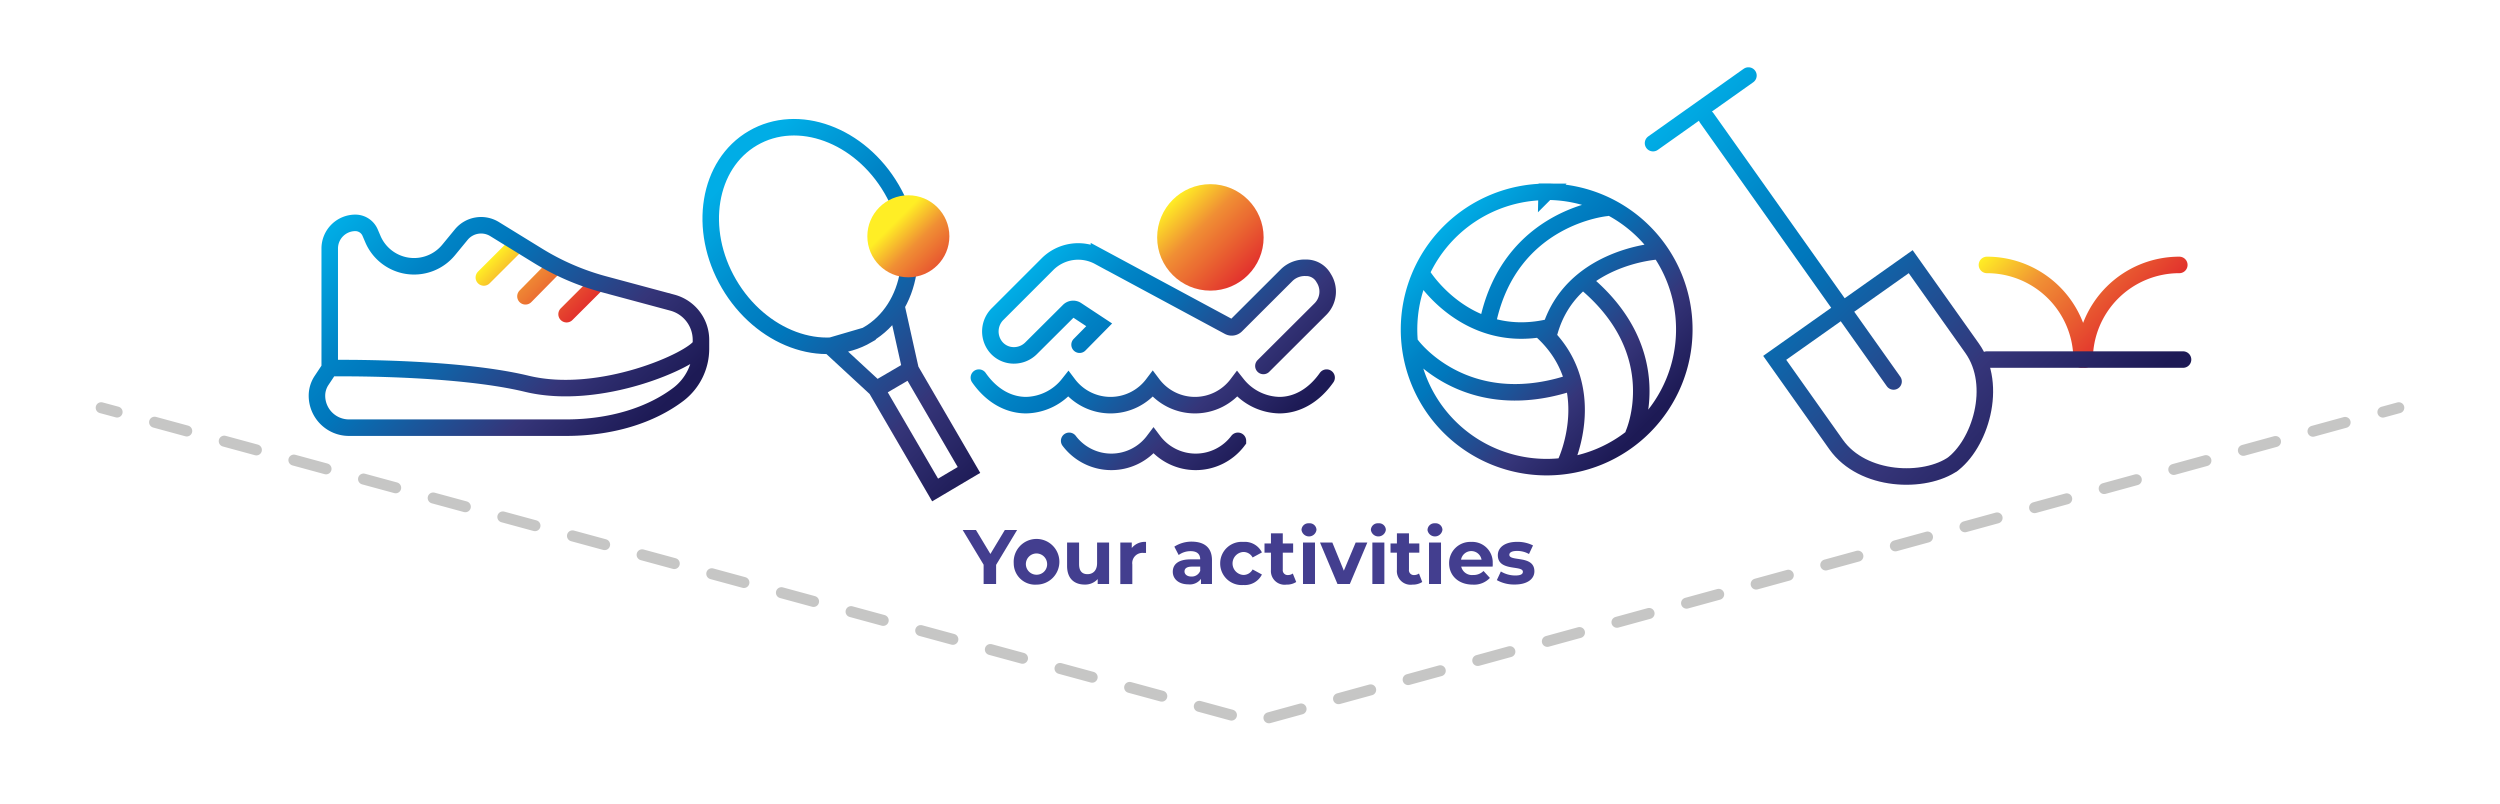 <svg id="Layer_1" data-name="Layer 1" xmlns="http://www.w3.org/2000/svg" xmlns:xlink="http://www.w3.org/1999/xlink" viewBox="0 0 454.09 145.95"><defs><style>.cls-1,.cls-10,.cls-11,.cls-3,.cls-4,.cls-6,.cls-7,.cls-8,.cls-9{fill:none;}.cls-1,.cls-10,.cls-3,.cls-4,.cls-6,.cls-7,.cls-8,.cls-9{stroke-linecap:round;}.cls-1,.cls-3,.cls-4,.cls-9{stroke-linejoin:round;}.cls-1,.cls-10,.cls-11,.cls-6,.cls-7,.cls-8,.cls-9{stroke-width:3px;}.cls-1{stroke:url(#New_Gradient_Swatch_3);}.cls-2{fill:#433e8f;}.cls-3,.cls-4{stroke:#c6c6c5;stroke-width:2px;}.cls-4{stroke-dasharray:6.05 7.06;}.cls-5{fill:url(#New_Gradient_Swatch_3-2);}.cls-10,.cls-11,.cls-6,.cls-7,.cls-8{stroke-miterlimit:10;}.cls-6{stroke:url(#New_Gradient_Swatch_2);}.cls-7{stroke:url(#New_Gradient_Swatch_3-3);}.cls-8{stroke:url(#New_Gradient_Swatch_2-2);}.cls-9{stroke:url(#New_Gradient_Swatch_2-3);}.cls-10{stroke:url(#New_Gradient_Swatch_2-4);}.cls-11{stroke:url(#NEW_GRAD_3);}.cls-12{fill:url(#New_Gradient_Swatch_3-4);}</style><linearGradient id="New_Gradient_Swatch_3" x1="91.59" y1="44.58" x2="104.56" y2="57.55" gradientUnits="userSpaceOnUse"><stop offset="0" stop-color="#ffee25"/><stop offset="0.37" stop-color="#f08f34"/><stop offset="1" stop-color="#e2312d"/></linearGradient><linearGradient id="New_Gradient_Swatch_3-2" x1="213.01" y1="36.28" x2="226.69" y2="49.96" xlink:href="#New_Gradient_Swatch_3"/><linearGradient id="New_Gradient_Swatch_2" x1="192.78" y1="43.3" x2="230.74" y2="81.25" gradientUnits="userSpaceOnUse"><stop offset="0" stop-color="#00ade6"/><stop offset="0.06" stop-color="#00a3de"/><stop offset="0.25" stop-color="#0083c5"/><stop offset="0.36" stop-color="#0077bc"/><stop offset="0.73" stop-color="#353579"/><stop offset="0.97" stop-color="#1d1a55"/></linearGradient><linearGradient id="New_Gradient_Swatch_3-3" x1="368.58" y1="38.33" x2="388.16" y2="57.91" xlink:href="#New_Gradient_Swatch_3"/><linearGradient id="New_Gradient_Swatch_2-2" x1="308" y1="16.15" x2="377.9" y2="86.05" xlink:href="#New_Gradient_Swatch_2"/><linearGradient id="New_Gradient_Swatch_2-3" x1="63.45" y1="37.53" x2="111.51" y2="85.59" xlink:href="#New_Gradient_Swatch_2"/><linearGradient id="New_Gradient_Swatch_2-4" x1="262.17" y1="41.09" x2="299.68" y2="78.6" xlink:href="#New_Gradient_Swatch_2"/><linearGradient id="NEW_GRAD_3" x1="575.22" y1="-721.32" x2="594.07" y2="-649.62" gradientTransform="matrix(0.86, -0.5, 0.5, 0.86, -1.64, 940.39)" xlink:href="#New_Gradient_Swatch_2"/><linearGradient id="New_Gradient_Swatch_3-4" x1="594.34" y1="-698.39" x2="598.13" y2="-683.97" gradientTransform="matrix(0.86, -0.5, 0.5, 0.86, -1.64, 940.39)" xlink:href="#New_Gradient_Swatch_3"/></defs><title>first_ut</title><path class="cls-1" d="M93.73,44.56,87.88,50.4m12.64-1.74-5.08,5.16m12.82-2.09-5.35,5.34"/><path class="cls-2" d="M180.93,102.6v3.47h-2.27v-3.5l-3.8-6.3h2.41l2.62,4.35,2.62-4.35h2.23Z"/><path class="cls-2" d="M184.13,102.31a4.15,4.15,0,1,1,4.14,3.88A3.88,3.88,0,0,1,184.13,102.31Zm6.06,0a1.93,1.93,0,1,0-1.92,2.08A1.9,1.9,0,0,0,190.19,102.31Z"/><path class="cls-2" d="M201.45,98.54v7.53h-2.07v-.89a3.06,3.06,0,0,1-2.34,1c-1.89,0-3.22-1.07-3.22-3.39V98.54H196v3.93c0,1.26.56,1.82,1.53,1.82s1.74-.64,1.74-2V98.54Z"/><path class="cls-2" d="M208.16,98.43v2l-.49,0a1.86,1.86,0,0,0-2,2.11v3.55h-2.18V98.54h2.08v1A3.05,3.05,0,0,1,208.16,98.43Z"/><path class="cls-2" d="M220.14,101.77v4.3h-2v-.93a2.5,2.5,0,0,1-2.3,1c-1.77,0-2.82-1-2.82-2.29s.94-2.25,3.24-2.25H218c0-.94-.56-1.49-1.74-1.49a3.63,3.63,0,0,0-2.17.7l-.79-1.52a5.8,5.8,0,0,1,3.25-.91C218.81,98.43,220.14,99.49,220.14,101.77ZM218,103.69v-.77h-1.5c-1,0-1.35.38-1.35.88s.46.92,1.23.92A1.63,1.63,0,0,0,218,103.69Z"/><path class="cls-2" d="M221.63,102.31a3.9,3.9,0,0,1,4.21-3.88,3.45,3.45,0,0,1,3.37,1.91l-1.69.92a1.88,1.88,0,0,0-1.7-1,2.09,2.09,0,0,0,0,4.17,1.87,1.87,0,0,0,1.7-1l1.69.92a3.48,3.48,0,0,1-3.37,1.91A3.91,3.91,0,0,1,221.63,102.31Z"/><path class="cls-2" d="M235.44,105.71a3.15,3.15,0,0,1-1.78.48,2.49,2.49,0,0,1-2.81-2.71v-3.09h-1.17V98.71h1.17V96.87H233v1.84h1.88v1.68H233v3.06a.88.88,0,0,0,.94,1,1.49,1.49,0,0,0,.88-.28Z"/><path class="cls-2" d="M236.4,96.27a1.25,1.25,0,0,1,1.36-1.22,1.23,1.23,0,0,1,1.36,1.18,1.37,1.37,0,0,1-2.72,0Zm.27,2.27h2.18v7.53h-2.18Z"/><path class="cls-2" d="M248.36,98.54l-3.18,7.53h-2.25l-3.17-7.53H242l2.09,5.12,2.15-5.12Z"/><path class="cls-2" d="M249,96.27a1.25,1.25,0,0,1,1.36-1.22,1.23,1.23,0,0,1,1.36,1.18,1.37,1.37,0,0,1-2.72,0Zm.27,2.27h2.18v7.53h-2.18Z"/><path class="cls-2" d="M258.33,105.71a3.15,3.15,0,0,1-1.78.48,2.49,2.49,0,0,1-2.82-2.71v-3.09h-1.16V98.71h1.16V96.87h2.19v1.84h1.88v1.68h-1.88v3.06a.88.88,0,0,0,.94,1,1.49,1.49,0,0,0,.88-.28Z"/><path class="cls-2" d="M259.29,96.27a1.25,1.25,0,0,1,1.36-1.22A1.23,1.23,0,0,1,262,96.23a1.37,1.37,0,0,1-2.72,0Zm.27,2.27h2.18v7.53h-2.18Z"/><path class="cls-2" d="M271.11,102.92h-5.7a2,2,0,0,0,2.16,1.52,2.55,2.55,0,0,0,1.89-.73l1.16,1.26a3.94,3.94,0,0,1-3.11,1.22c-2.6,0-4.3-1.64-4.3-3.88a3.84,3.84,0,0,1,4-3.88,3.72,3.72,0,0,1,3.92,3.9C271.15,102.5,271.13,102.74,271.11,102.92Zm-5.73-1.27h3.72a1.89,1.89,0,0,0-3.72,0Z"/><path class="cls-2" d="M271.88,105.37l.73-1.57a5.08,5.08,0,0,0,2.62.73c1,0,1.38-.26,1.38-.68,0-1.24-4.55,0-4.55-3,0-1.43,1.29-2.43,3.49-2.43a6.24,6.24,0,0,1,2.9.65l-.73,1.56a4.34,4.34,0,0,0-2.17-.56c-1,0-1.4.31-1.4.7,0,1.29,4.55,0,4.55,3,0,1.4-1.3,2.4-3.56,2.4A6.39,6.39,0,0,1,271.88,105.37Z"/><line class="cls-3" x1="18.38" y1="74.06" x2="21.27" y2="74.84"/><polyline class="cls-4" points="28.08 76.69 227.99 131.06 429.41 75.78"/><line class="cls-3" x1="432.82" y1="74.85" x2="435.71" y2="74.06"/><circle class="cls-5" cx="219.85" cy="43.12" r="9.67"/><path class="cls-6" d="M177.8,68.59c2.26,3.24,5.32,5,8.59,5a10.07,10.07,0,0,0,7.66-3.82,9.6,9.6,0,0,0,15.33,0,9.6,9.6,0,0,0,15.33,0,10.07,10.07,0,0,0,7.66,3.82c3.27,0,6.33-1.78,8.59-5m-11.48-2.12,10.31-10.28a4.5,4.5,0,0,0,.63-5.69,3.6,3.6,0,0,0-3.23-1.86,4.7,4.7,0,0,0-3.42,1.27l-9.24,9.22a1.14,1.14,0,0,1-1.34.2l-23.58-12.7A7.9,7.9,0,0,0,190.24,48l-9,9a4.46,4.46,0,0,0-.28,6.11,4.22,4.22,0,0,0,3.12,1.44,4.41,4.41,0,0,0,3.18-1.27l6.87-6.84a1.13,1.13,0,0,1,1.43-.14L199.65,59l-3.56,3.61m28.76,17.46a9.6,9.6,0,0,1-15.33,0,9.59,9.59,0,0,1-15.32,0"/><path class="cls-7" d="M378.64,65.31a17.2,17.2,0,0,1,17.2-17.19M378.1,65.31a17.2,17.2,0,0,0-17.2-17.19"/><path class="cls-8" d="M360.9,65.31h35.62M322.35,65l11.16,15.75c4.82,6.8,16.09,7.17,21.34,3.45l-.46.33c5.24-3.72,8.63-14.48,3.82-21.27L347.05,47.53Zm21.59,4.29L310,21.42M300.25,26l17.33-12.28"/><path class="cls-9" d="M127.2,62.8c-1.44,2.57-18.16,10.13-31.5,6.91s-35.81-2.84-35.81-2.84m67.43-5.21V63.3a10.43,10.43,0,0,1-4,8.25c-5.13,3.93-12.37,6.11-20.41,6.13H63.38a5.81,5.81,0,0,1-5.81-5.81,5,5,0,0,1,.84-2.77l1.48-2.23V45.13a4.66,4.66,0,0,1,4.65-4.65,2.92,2.92,0,0,1,2.69,1.78l.49,1.14a8.13,8.13,0,0,0,13.77,2l2.31-2.81a4.67,4.67,0,0,1,6-1l7.93,4.88a45.35,45.35,0,0,0,12,5.17l12.42,3.34A7,7,0,0,1,127.32,61.66Z"/><path class="cls-10" d="M270.31,58.22c4.14-18.94,21.51-20.46,21.51-20.46m-35.38,25s9.39,12.78,28.18,7m12.1,9s6.56-14.62-8.78-27.45m13-5.66s-15.64,1-19.48,14.58M258.42,50s7.8,12.65,22.46,9.55m3.55,24.36s6.6-14-4.55-23.94m1.05-25.12a25,25,0,1,0,25,25A25,25,0,0,0,280.93,34.82Z"/><path class="cls-11" d="M159.2,70.72l6.18-3.61L176,85.36,169.85,89Zm-1.62-9.87-6.84,2,8.46,7.82,6.18-3.61-2.45-11m-5.35,4.72c8.16-4.76,10.11-16.61,4.36-26.46s-17-14-25.18-9.23-10.11,16.61-4.36,26.46S149.43,65.61,157.58,60.85Z"/><circle class="cls-12" cx="164.99" cy="42.92" r="7.45"/></svg>